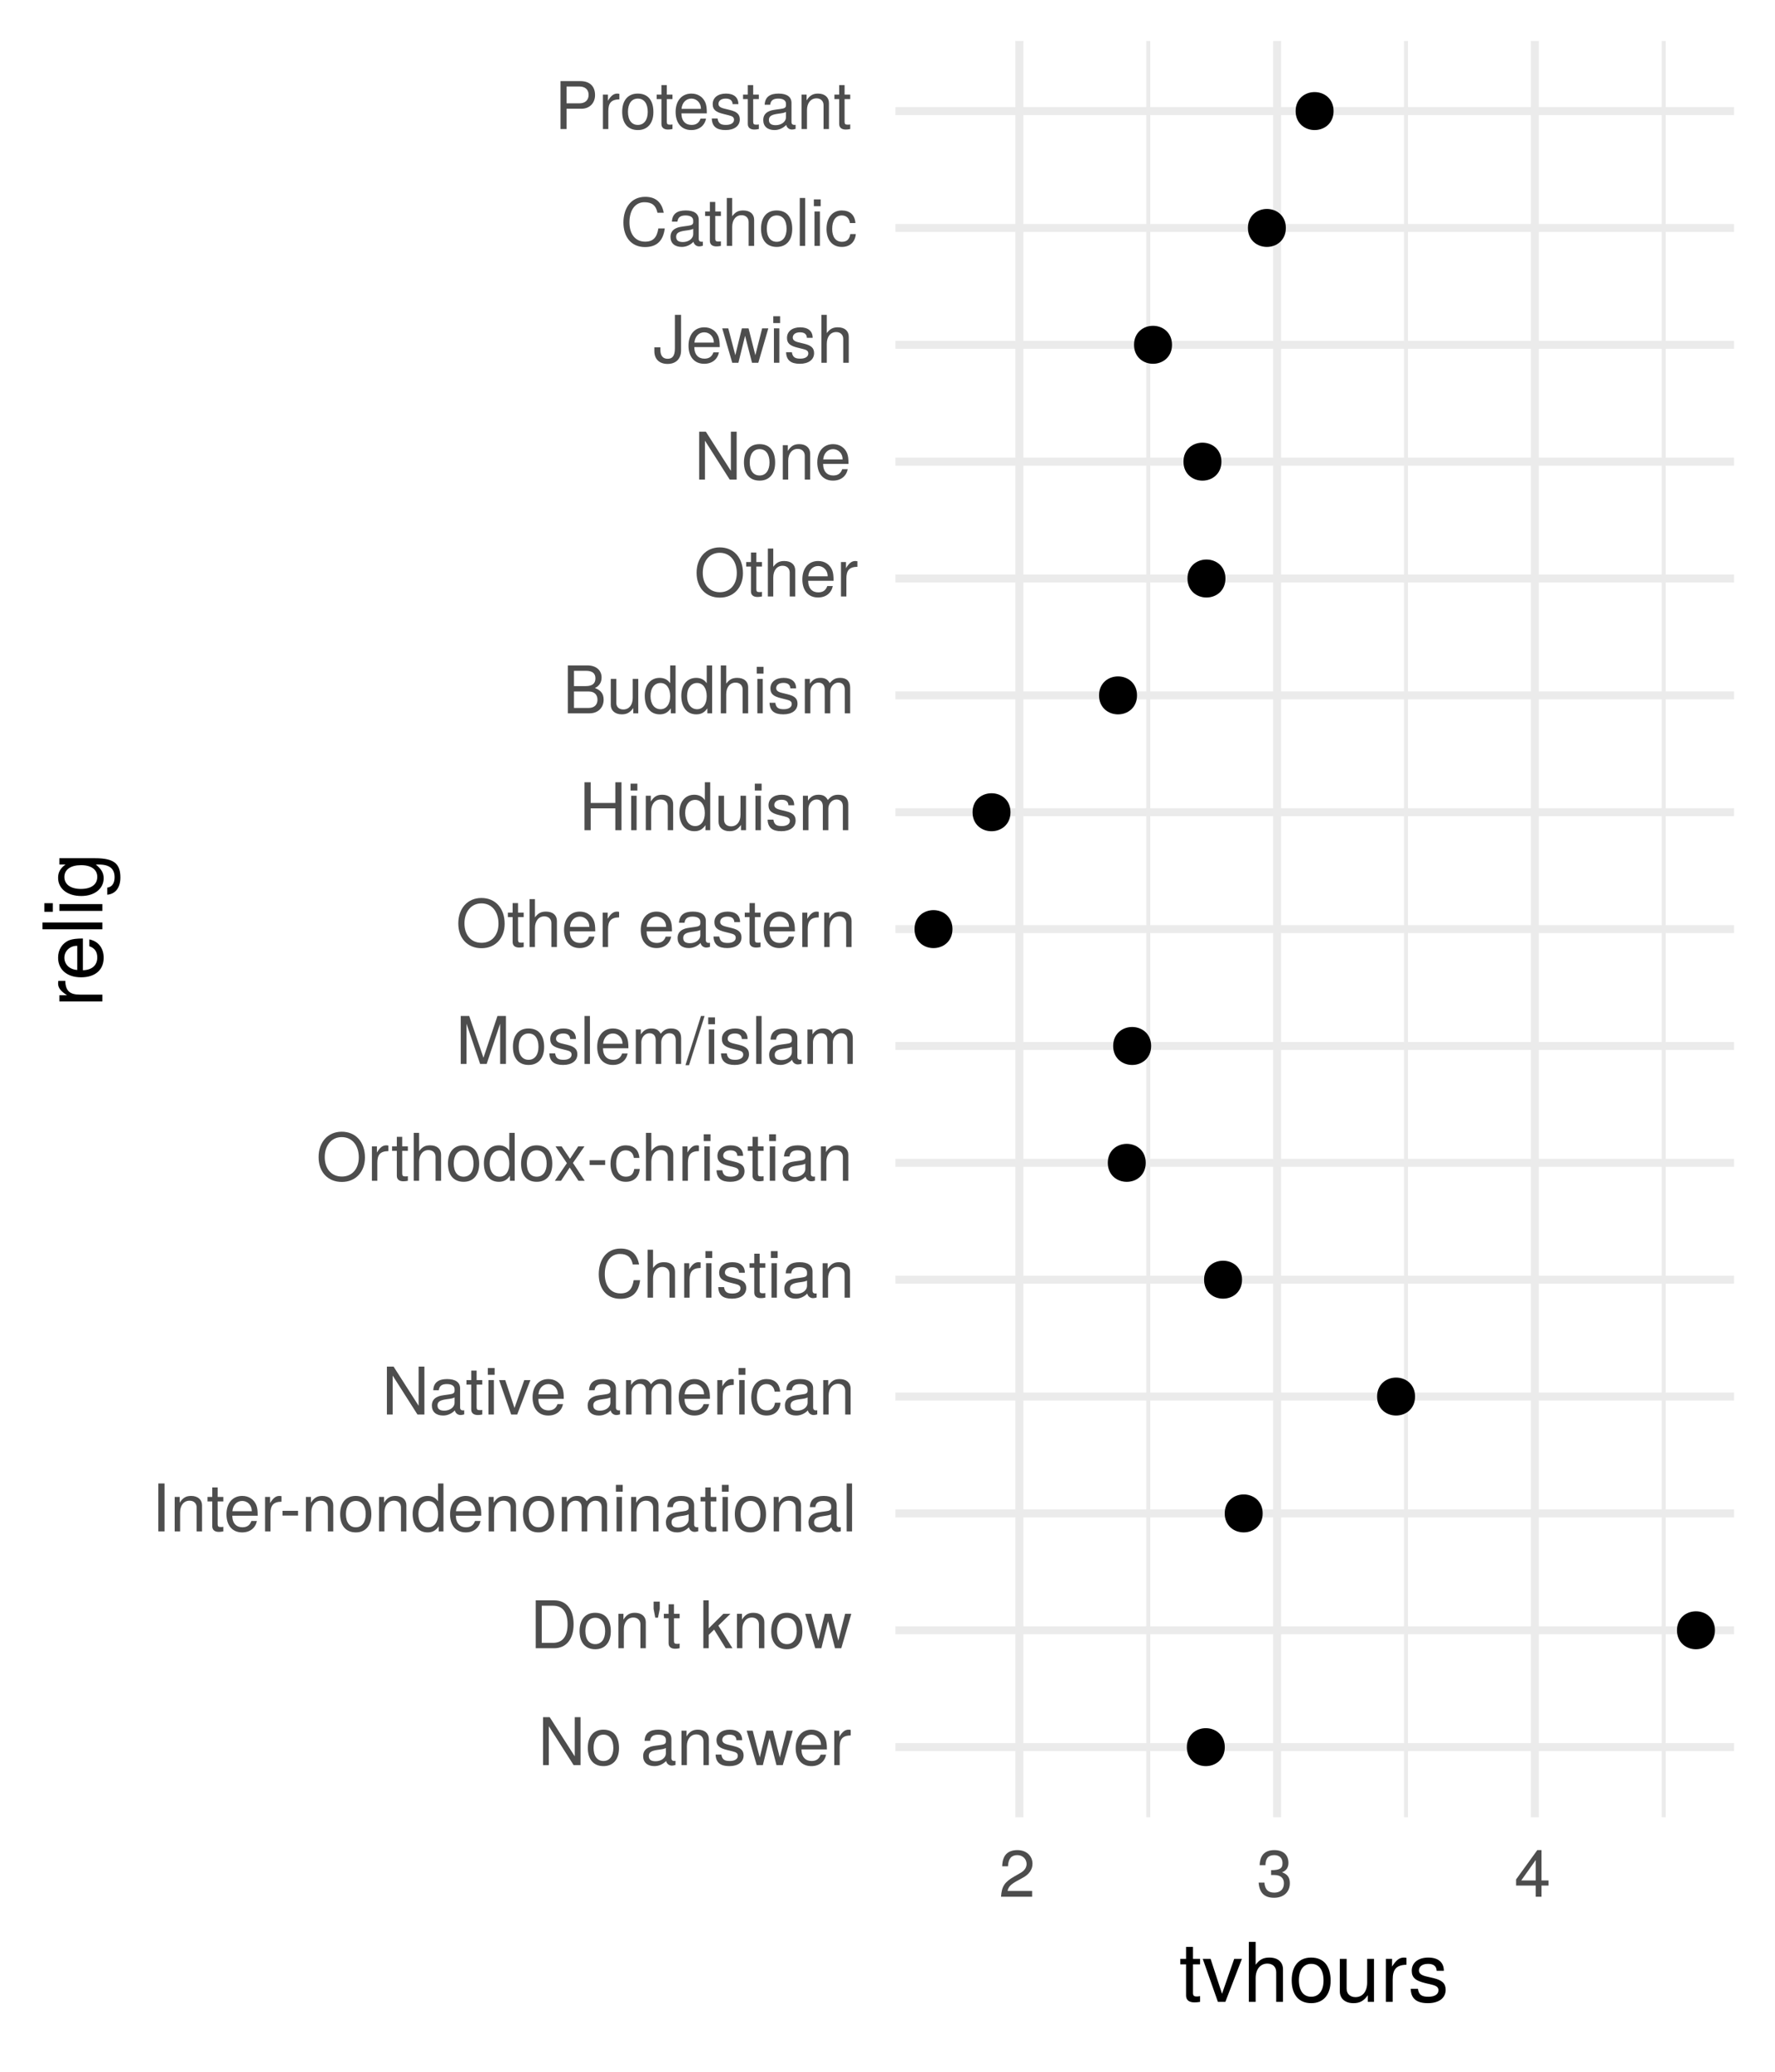 <?xml version="1.0" encoding="UTF-8"?>
<svg xmlns="http://www.w3.org/2000/svg" xmlns:xlink="http://www.w3.org/1999/xlink" width="216pt" height="252pt" viewBox="0 0 216 252" version="1.1">
<defs>
<g>
<symbol overflow="visible" id="glyph0-0">
<path style="stroke:none;" d=""/>
</symbol>
<symbol overflow="visible" id="glyph0-1">
<path style="stroke:none;" d="M 5.172 0 L 5.172 -5.828 L 4.469 -5.828 L 4.469 -1.062 L 1.422 -5.828 L 0.609 -5.828 L 0.609 0 L 1.312 0 L 1.312 -4.734 L 4.328 0 Z M 5.172 0 "/>
</symbol>
<symbol overflow="visible" id="glyph0-2">
<path style="stroke:none;" d="M 4.078 -2.062 C 4.078 -3.516 3.391 -4.312 2.172 -4.312 C 1 -4.312 0.281 -3.5 0.281 -2.094 C 0.281 -0.688 0.984 0.125 2.188 0.125 C 3.359 0.125 4.078 -0.688 4.078 -2.062 Z M 3.391 -2.078 C 3.391 -1.094 2.922 -0.5 2.188 -0.5 C 1.438 -0.5 0.984 -1.078 0.984 -2.094 C 0.984 -3.109 1.438 -3.703 2.188 -3.703 C 2.938 -3.703 3.391 -3.109 3.391 -2.078 Z M 3.391 -2.078 "/>
</symbol>
<symbol overflow="visible" id="glyph0-3">
<path style="stroke:none;" d=""/>
</symbol>
<symbol overflow="visible" id="glyph0-4">
<path style="stroke:none;" d="M 4.281 -0.016 L 4.281 -0.516 C 4.203 -0.5 4.172 -0.5 4.141 -0.5 C 3.906 -0.5 3.781 -0.625 3.781 -0.828 L 3.781 -3.172 C 3.781 -3.906 3.234 -4.312 2.203 -4.312 C 1.188 -4.312 0.562 -3.922 0.516 -2.953 L 1.188 -2.953 C 1.25 -3.469 1.547 -3.703 2.172 -3.703 C 2.781 -3.703 3.109 -3.469 3.109 -3.078 L 3.109 -2.891 C 3.109 -2.609 2.938 -2.5 2.422 -2.438 C 1.469 -2.312 1.328 -2.281 1.078 -2.172 C 0.578 -1.969 0.344 -1.594 0.344 -1.094 C 0.344 -0.328 0.859 0.125 1.719 0.125 C 2.25 0.125 2.766 -0.109 3.141 -0.5 C 3.203 -0.172 3.5 0.062 3.828 0.062 C 3.953 0.062 4.062 0.047 4.281 -0.016 Z M 3.109 -1.453 C 3.109 -0.844 2.5 -0.469 1.859 -0.469 C 1.344 -0.469 1.031 -0.641 1.031 -1.109 C 1.031 -1.547 1.328 -1.734 2.047 -1.844 C 2.75 -1.938 2.891 -1.969 3.109 -2.078 Z M 3.109 -1.453 "/>
</symbol>
<symbol overflow="visible" id="glyph0-5">
<path style="stroke:none;" d="M 3.891 0 L 3.891 -3.172 C 3.891 -3.859 3.375 -4.312 2.562 -4.312 C 1.938 -4.312 1.547 -4.078 1.172 -3.484 L 1.172 -4.188 L 0.562 -4.188 L 0.562 0 L 1.219 0 L 1.219 -2.312 C 1.219 -3.172 1.688 -3.734 2.375 -3.734 C 2.891 -3.734 3.234 -3.406 3.234 -2.906 L 3.234 0 Z M 3.891 0 "/>
</symbol>
<symbol overflow="visible" id="glyph0-6">
<path style="stroke:none;" d="M 3.672 -1.172 C 3.672 -1.797 3.312 -2.109 2.484 -2.312 L 1.844 -2.469 C 1.297 -2.594 1.078 -2.766 1.078 -3.062 C 1.078 -3.453 1.422 -3.703 1.953 -3.703 C 2.5 -3.703 2.781 -3.469 2.797 -3.031 L 3.5 -3.031 C 3.5 -3.844 2.953 -4.312 1.984 -4.312 C 1.016 -4.312 0.375 -3.812 0.375 -3.031 C 0.375 -2.375 0.719 -2.062 1.703 -1.828 L 2.328 -1.672 C 2.797 -1.562 2.969 -1.422 2.969 -1.125 C 2.969 -0.734 2.578 -0.5 2 -0.5 C 1.406 -0.5 1.062 -0.641 0.969 -1.281 L 0.266 -1.281 C 0.297 -0.312 0.844 0.125 1.938 0.125 C 3 0.125 3.672 -0.375 3.672 -1.172 Z M 3.672 -1.172 "/>
</symbol>
<symbol overflow="visible" id="glyph0-7">
<path style="stroke:none;" d="M 5.656 -4.188 L 4.906 -4.188 L 4.078 -0.922 L 3.25 -4.188 L 2.438 -4.188 L 1.641 -0.922 L 0.781 -4.188 L 0.047 -4.188 L 1.266 0 L 2.016 0 L 2.828 -3.281 L 3.672 0 L 4.438 0 Z M 5.656 -4.188 "/>
</symbol>
<symbol overflow="visible" id="glyph0-8">
<path style="stroke:none;" d="M 4.109 -1.906 C 4.109 -2.516 4.062 -2.891 3.938 -3.203 C 3.656 -3.891 3.031 -4.312 2.234 -4.312 C 1.078 -4.312 0.312 -3.453 0.312 -2.078 C 0.312 -0.703 1.047 0.125 2.219 0.125 C 3.188 0.125 3.844 -0.422 4.016 -1.266 L 3.344 -1.266 C 3.156 -0.719 2.781 -0.5 2.25 -0.5 C 1.547 -0.5 1.031 -0.938 1.016 -1.906 Z M 3.391 -2.5 C 3.391 -2.5 3.391 -2.469 3.391 -2.453 L 1.031 -2.453 C 1.094 -3.188 1.562 -3.703 2.234 -3.703 C 2.891 -3.703 3.391 -3.156 3.391 -2.5 Z M 3.391 -2.5 "/>
</symbol>
<symbol overflow="visible" id="glyph0-9">
<path style="stroke:none;" d="M 2.562 -3.609 L 2.562 -4.281 C 2.453 -4.297 2.406 -4.312 2.312 -4.312 C 1.875 -4.312 1.547 -4.062 1.172 -3.438 L 1.172 -4.188 L 0.562 -4.188 L 0.562 0 L 1.219 0 L 1.219 -2.172 C 1.219 -3.125 1.531 -3.594 2.562 -3.609 Z M 2.562 -3.609 "/>
</symbol>
<symbol overflow="visible" id="glyph0-10">
<path style="stroke:none;" d="M 5.328 -2.922 C 5.328 -4.734 4.438 -5.828 2.953 -5.828 L 0.719 -5.828 L 0.719 0 L 2.953 0 C 4.438 0 5.328 -1.109 5.328 -2.922 Z M 4.594 -2.906 C 4.594 -1.438 3.984 -0.656 2.828 -0.656 L 1.453 -0.656 L 1.453 -5.172 L 2.828 -5.172 C 3.984 -5.172 4.594 -4.406 4.594 -2.906 Z M 4.594 -2.906 "/>
</symbol>
<symbol overflow="visible" id="glyph0-11">
<path style="stroke:none;" d="M 1.141 -4.781 L 1.141 -5.672 L 0.391 -5.672 L 0.391 -4.781 L 0.594 -3.719 L 0.922 -3.719 Z M 1.141 -4.781 "/>
</symbol>
<symbol overflow="visible" id="glyph0-12">
<path style="stroke:none;" d="M 2.031 0 L 2.031 -0.562 C 1.938 -0.531 1.844 -0.531 1.719 -0.531 C 1.422 -0.531 1.344 -0.609 1.344 -0.906 L 1.344 -3.641 L 2.031 -3.641 L 2.031 -4.188 L 1.344 -4.188 L 1.344 -5.344 L 0.688 -5.344 L 0.688 -4.188 L 0.109 -4.188 L 0.109 -3.641 L 0.688 -3.641 L 0.688 -0.609 C 0.688 -0.188 0.969 0.062 1.484 0.062 C 1.641 0.062 1.812 0.047 2.031 0 Z M 2.031 0 "/>
</symbol>
<symbol overflow="visible" id="glyph0-13">
<path style="stroke:none;" d="M 4.016 0 L 2.297 -2.75 L 3.766 -4.188 L 2.906 -4.188 L 1.125 -2.422 L 1.125 -5.828 L 0.469 -5.828 L 0.469 0 L 1.125 0 L 1.125 -1.625 L 1.781 -2.266 L 3.188 0 Z M 4.016 0 "/>
</symbol>
<symbol overflow="visible" id="glyph0-14">
<path style="stroke:none;" d="M 1.547 0 L 1.547 -5.828 L 0.797 -5.828 L 0.797 0 Z M 1.547 0 "/>
</symbol>
<symbol overflow="visible" id="glyph0-15">
<path style="stroke:none;" d="M 2.266 -1.922 L 2.266 -2.5 L 0.375 -2.5 L 0.375 -1.922 Z M 2.266 -1.922 "/>
</symbol>
<symbol overflow="visible" id="glyph0-16">
<path style="stroke:none;" d="M 3.953 0 L 3.953 -5.828 L 3.297 -5.828 L 3.297 -3.656 C 3.016 -4.094 2.562 -4.312 2.016 -4.312 C 0.922 -4.312 0.203 -3.469 0.203 -2.141 C 0.203 -0.719 0.906 0.125 2.031 0.125 C 2.609 0.125 3.016 -0.094 3.375 -0.609 L 3.375 0 Z M 3.297 -2.078 C 3.297 -1.109 2.828 -0.5 2.125 -0.5 C 1.391 -0.5 0.906 -1.125 0.906 -2.094 C 0.906 -3.078 1.391 -3.688 2.125 -3.688 C 2.844 -3.688 3.297 -3.047 3.297 -2.078 Z M 3.297 -2.078 "/>
</symbol>
<symbol overflow="visible" id="glyph0-17">
<path style="stroke:none;" d="M 6.078 0 L 6.078 -3.141 C 6.078 -3.891 5.656 -4.312 4.875 -4.312 C 4.312 -4.312 3.984 -4.141 3.594 -3.672 C 3.344 -4.125 3.016 -4.312 2.469 -4.312 C 1.906 -4.312 1.531 -4.109 1.172 -3.594 L 1.172 -4.188 L 0.562 -4.188 L 0.562 0 L 1.234 0 L 1.234 -2.625 C 1.234 -3.234 1.672 -3.734 2.219 -3.734 C 2.719 -3.734 2.984 -3.422 2.984 -2.891 L 2.984 0 L 3.656 0 L 3.656 -2.625 C 3.656 -3.234 4.109 -3.734 4.641 -3.734 C 5.141 -3.734 5.422 -3.422 5.422 -2.891 L 5.422 0 Z M 6.078 0 "/>
</symbol>
<symbol overflow="visible" id="glyph0-18">
<path style="stroke:none;" d="M 1.219 0 L 1.219 -4.188 L 0.562 -4.188 L 0.562 0 Z M 1.312 -4.828 L 1.312 -5.656 L 0.484 -5.656 L 0.484 -4.828 Z M 1.312 -4.828 "/>
</symbol>
<symbol overflow="visible" id="glyph0-19">
<path style="stroke:none;" d="M 1.203 0 L 1.203 -5.828 L 0.547 -5.828 L 0.547 0 Z M 1.203 0 "/>
</symbol>
<symbol overflow="visible" id="glyph0-20">
<path style="stroke:none;" d="M 3.891 -4.188 L 3.141 -4.188 L 1.953 -0.797 L 0.828 -4.188 L 0.078 -4.188 L 1.547 0 L 2.281 0 Z M 3.891 -4.188 "/>
</symbol>
<symbol overflow="visible" id="glyph0-21">
<path style="stroke:none;" d="M 3.812 -1.438 L 3.141 -1.438 C 3.031 -0.766 2.688 -0.5 2.125 -0.5 C 1.391 -0.5 0.938 -1.062 0.938 -2.062 C 0.938 -3.109 1.375 -3.703 2.109 -3.703 C 2.656 -3.703 3.016 -3.375 3.094 -2.781 L 3.766 -2.781 C 3.688 -3.812 3.047 -4.312 2.109 -4.312 C 0.984 -4.312 0.25 -3.453 0.25 -2.062 C 0.25 -0.703 0.969 0.125 2.109 0.125 C 3.109 0.125 3.734 -0.484 3.812 -1.438 Z M 3.812 -1.438 "/>
</symbol>
<symbol overflow="visible" id="glyph0-22">
<path style="stroke:none;" d="M 5.422 -2.125 L 4.641 -2.125 C 4.469 -1.031 4.016 -0.516 3.031 -0.516 C 1.859 -0.516 1.125 -1.406 1.125 -2.859 C 1.125 -4.359 1.828 -5.312 2.953 -5.312 C 3.875 -5.312 4.359 -4.906 4.531 -4.031 L 5.297 -4.031 C 5.062 -5.297 4.328 -5.969 3.047 -5.969 C 1.281 -5.969 0.391 -4.547 0.391 -2.844 C 0.391 -1.141 1.297 0.141 3.016 0.141 C 4.438 0.141 5.234 -0.609 5.422 -2.125 Z M 5.422 -2.125 "/>
</symbol>
<symbol overflow="visible" id="glyph0-23">
<path style="stroke:none;" d="M 3.891 0 L 3.891 -3.172 C 3.891 -3.875 3.391 -4.312 2.562 -4.312 C 1.969 -4.312 1.609 -4.125 1.219 -3.609 L 1.219 -5.828 L 0.562 -5.828 L 0.562 0 L 1.219 0 L 1.219 -2.312 C 1.219 -3.172 1.672 -3.734 2.359 -3.734 C 2.828 -3.734 3.219 -3.453 3.219 -2.906 L 3.219 0 Z M 3.891 0 "/>
</symbol>
<symbol overflow="visible" id="glyph0-24">
<path style="stroke:none;" d="M 5.938 -2.828 C 5.938 -4.703 4.828 -5.969 3.109 -5.969 C 1.438 -5.969 0.297 -4.703 0.297 -2.875 C 0.297 -1.047 1.438 0.141 3.125 0.141 C 4.828 0.141 5.938 -1.109 5.938 -2.828 Z M 5.188 -2.844 C 5.188 -1.438 4.359 -0.516 3.125 -0.516 C 1.875 -0.516 1.047 -1.438 1.047 -2.875 C 1.047 -4.312 1.875 -5.312 3.109 -5.312 C 4.375 -5.312 5.188 -4.312 5.188 -2.844 Z M 5.188 -2.844 "/>
</symbol>
<symbol overflow="visible" id="glyph0-25">
<path style="stroke:none;" d="M 3.781 0 L 2.344 -2.172 L 3.75 -4.188 L 2.984 -4.188 L 1.984 -2.672 L 0.969 -4.188 L 0.219 -4.188 L 1.609 -2.141 L 0.141 0 L 0.891 0 L 1.953 -1.609 L 3.016 0 Z M 3.781 0 "/>
</symbol>
<symbol overflow="visible" id="glyph0-26">
<path style="stroke:none;" d="M 6.094 0 L 6.094 -5.828 L 5.062 -5.828 L 3.359 -0.75 L 1.625 -5.828 L 0.594 -5.828 L 0.594 0 L 1.297 0 L 1.297 -4.891 L 2.953 0 L 3.75 0 L 5.391 -4.891 L 5.391 0 Z M 6.094 0 "/>
</symbol>
<symbol overflow="visible" id="glyph0-27">
<path style="stroke:none;" d="M 2.266 -5.828 L 1.828 -5.828 L -0.062 0.156 L 0.375 0.156 Z M 2.266 -5.828 "/>
</symbol>
<symbol overflow="visible" id="glyph0-28">
<path style="stroke:none;" d="M 5.156 0 L 5.156 -5.828 L 4.406 -5.828 L 4.406 -3.312 L 1.406 -3.312 L 1.406 -5.828 L 0.656 -5.828 L 0.656 0 L 1.406 0 L 1.406 -2.656 L 4.406 -2.656 L 4.406 0 Z M 5.156 0 "/>
</symbol>
<symbol overflow="visible" id="glyph0-29">
<path style="stroke:none;" d="M 3.859 0 L 3.859 -4.188 L 3.188 -4.188 L 3.188 -1.875 C 3.188 -1.031 2.75 -0.469 2.047 -0.469 C 1.516 -0.469 1.188 -0.781 1.188 -1.281 L 1.188 -4.188 L 0.516 -4.188 L 0.516 -1.031 C 0.516 -0.328 1.047 0.125 1.859 0.125 C 2.469 0.125 2.859 -0.094 3.25 -0.641 L 3.25 0 Z M 3.859 0 "/>
</symbol>
<symbol overflow="visible" id="glyph0-30">
<path style="stroke:none;" d="M 4.984 -1.656 C 4.984 -2.375 4.656 -2.797 3.922 -3.078 C 4.453 -3.328 4.734 -3.766 4.734 -4.359 C 4.734 -5.203 4.109 -5.828 3 -5.828 L 0.625 -5.828 L 0.625 0 L 3.266 0 C 4.312 0 4.984 -0.703 4.984 -1.656 Z M 3.984 -4.25 C 3.984 -3.656 3.641 -3.312 2.812 -3.312 L 1.375 -3.312 L 1.375 -5.172 L 2.812 -5.172 C 3.641 -5.172 3.984 -4.844 3.984 -4.25 Z M 4.234 -1.656 C 4.234 -1.094 3.891 -0.656 3.188 -0.656 L 1.375 -0.656 L 1.375 -2.656 L 3.188 -2.656 C 3.891 -2.656 4.234 -2.219 4.234 -1.656 Z M 4.234 -1.656 "/>
</symbol>
<symbol overflow="visible" id="glyph0-31">
<path style="stroke:none;" d="M 3.406 -1.5 L 3.406 -5.828 L 2.656 -5.828 L 2.656 -1.766 C 2.656 -0.812 2.344 -0.484 1.766 -0.484 C 1.203 -0.484 0.891 -0.859 0.891 -1.531 L 0.891 -1.875 L 0.156 -1.875 L 0.156 -1.406 C 0.156 -0.453 0.75 0.141 1.766 0.141 C 2.781 0.141 3.406 -0.484 3.406 -1.5 Z M 3.406 -1.5 "/>
</symbol>
<symbol overflow="visible" id="glyph0-32">
<path style="stroke:none;" d="M 4.938 -4.125 C 4.938 -5.219 4.281 -5.828 3.141 -5.828 L 0.734 -5.828 L 0.734 0 L 1.469 0 L 1.469 -2.469 L 3.297 -2.469 C 4.266 -2.469 4.938 -3.156 4.938 -4.125 Z M 4.156 -4.156 C 4.156 -3.516 3.734 -3.125 3.031 -3.125 L 1.469 -3.125 L 1.469 -5.172 L 3.031 -5.172 C 3.734 -5.172 4.156 -4.797 4.156 -4.156 Z M 4.156 -4.156 "/>
</symbol>
<symbol overflow="visible" id="glyph0-33">
<path style="stroke:none;" d="M 4.094 -4.016 C 4.094 -4.969 3.344 -5.672 2.266 -5.672 C 1.109 -5.672 0.438 -5.078 0.406 -3.703 L 1.109 -3.703 C 1.156 -4.656 1.547 -5.062 2.25 -5.062 C 2.891 -5.062 3.375 -4.594 3.375 -3.984 C 3.375 -3.547 3.109 -3.156 2.594 -2.875 L 1.859 -2.453 C 0.688 -1.781 0.344 -1.25 0.266 0 L 4.047 0 L 4.047 -0.703 L 1.062 -0.703 C 1.141 -1.156 1.391 -1.453 2.094 -1.859 L 2.891 -2.297 C 3.688 -2.719 4.094 -3.312 4.094 -4.016 Z M 4.094 -4.016 "/>
</symbol>
<symbol overflow="visible" id="glyph0-34">
<path style="stroke:none;" d="M 4.047 -1.641 C 4.047 -2.344 3.766 -2.734 3.094 -2.969 C 3.609 -3.172 3.875 -3.547 3.875 -4.109 C 3.875 -5.094 3.234 -5.672 2.156 -5.672 C 1.016 -5.672 0.406 -5.047 0.375 -3.844 L 1.078 -3.844 C 1.094 -4.688 1.438 -5.062 2.156 -5.062 C 2.781 -5.062 3.156 -4.688 3.156 -4.094 C 3.156 -3.484 2.891 -3.234 1.766 -3.234 L 1.766 -2.641 L 2.156 -2.641 C 2.922 -2.641 3.328 -2.266 3.328 -1.641 C 3.328 -0.922 2.891 -0.5 2.156 -0.5 C 1.391 -0.5 1.016 -0.891 0.953 -1.719 L 0.25 -1.719 C 0.344 -0.453 0.969 0.125 2.125 0.125 C 3.297 0.125 4.047 -0.578 4.047 -1.641 Z M 4.047 -1.641 "/>
</symbol>
<symbol overflow="visible" id="glyph0-35">
<path style="stroke:none;" d="M 4.156 -1.359 L 4.156 -1.984 L 3.312 -1.984 L 3.312 -5.672 L 2.797 -5.672 L 0.219 -2.109 L 0.219 -1.359 L 2.609 -1.359 L 2.609 0 L 3.312 0 L 3.312 -1.359 Z M 2.609 -1.984 L 0.844 -1.984 L 2.609 -4.469 Z M 2.609 -1.984 "/>
</symbol>
<symbol overflow="visible" id="glyph1-0">
<path style="stroke:none;" d=""/>
</symbol>
<symbol overflow="visible" id="glyph1-1">
<path style="stroke:none;" d="M 2.547 0 L 2.547 -0.703 C 2.438 -0.672 2.297 -0.656 2.141 -0.656 C 1.781 -0.656 1.688 -0.766 1.688 -1.125 L 1.688 -4.562 L 2.547 -4.562 L 2.547 -5.234 L 1.688 -5.234 L 1.688 -6.688 L 0.844 -6.688 L 0.844 -5.234 L 0.141 -5.234 L 0.141 -4.562 L 0.844 -4.562 L 0.844 -0.766 C 0.844 -0.234 1.203 0.062 1.859 0.062 C 2.062 0.062 2.266 0.047 2.547 0 Z M 2.547 0 "/>
</symbol>
<symbol overflow="visible" id="glyph1-2">
<path style="stroke:none;" d="M 4.859 -5.234 L 3.922 -5.234 L 2.438 -0.984 L 1.047 -5.234 L 0.094 -5.234 L 1.938 0 L 2.844 0 Z M 4.859 -5.234 "/>
</symbol>
<symbol overflow="visible" id="glyph1-3">
<path style="stroke:none;" d="M 4.859 0 L 4.859 -3.953 C 4.859 -4.844 4.234 -5.391 3.203 -5.391 C 2.469 -5.391 2.016 -5.156 1.531 -4.516 L 1.531 -7.297 L 0.703 -7.297 L 0.703 0 L 1.531 0 L 1.531 -2.891 C 1.531 -3.953 2.094 -4.656 2.953 -4.656 C 3.547 -4.656 4.031 -4.312 4.031 -3.625 L 4.031 0 Z M 4.859 0 "/>
</symbol>
<symbol overflow="visible" id="glyph1-4">
<path style="stroke:none;" d="M 5.094 -2.578 C 5.094 -4.391 4.234 -5.391 2.719 -5.391 C 1.25 -5.391 0.359 -4.375 0.359 -2.625 C 0.359 -0.859 1.234 0.156 2.734 0.156 C 4.203 0.156 5.094 -0.859 5.094 -2.578 Z M 4.234 -2.594 C 4.234 -1.359 3.656 -0.625 2.734 -0.625 C 1.797 -0.625 1.234 -1.344 1.234 -2.625 C 1.234 -3.875 1.797 -4.625 2.734 -4.625 C 3.672 -4.625 4.234 -3.891 4.234 -2.594 Z M 4.234 -2.594 "/>
</symbol>
<symbol overflow="visible" id="glyph1-5">
<path style="stroke:none;" d="M 4.812 0 L 4.812 -5.234 L 3.984 -5.234 L 3.984 -2.344 C 3.984 -1.281 3.438 -0.578 2.562 -0.578 C 1.906 -0.578 1.484 -0.984 1.484 -1.609 L 1.484 -5.234 L 0.656 -5.234 L 0.656 -1.281 C 0.656 -0.406 1.297 0.156 2.312 0.156 C 3.094 0.156 3.578 -0.125 4.062 -0.812 L 4.062 0 Z M 4.812 0 "/>
</symbol>
<symbol overflow="visible" id="glyph1-6">
<path style="stroke:none;" d="M 3.203 -4.516 L 3.203 -5.359 C 3.062 -5.375 3 -5.391 2.891 -5.391 C 2.344 -5.391 1.938 -5.062 1.453 -4.297 L 1.453 -5.234 L 0.703 -5.234 L 0.703 0 L 1.531 0 L 1.531 -2.719 C 1.531 -3.906 1.922 -4.484 3.203 -4.516 Z M 3.203 -4.516 "/>
</symbol>
<symbol overflow="visible" id="glyph1-7">
<path style="stroke:none;" d="M 4.594 -1.469 C 4.594 -2.25 4.156 -2.641 3.109 -2.891 L 2.312 -3.078 C 1.625 -3.234 1.344 -3.453 1.344 -3.828 C 1.344 -4.312 1.766 -4.625 2.453 -4.625 C 3.125 -4.625 3.484 -4.328 3.5 -3.781 L 4.375 -3.781 C 4.375 -4.812 3.688 -5.391 2.484 -5.391 C 1.266 -5.391 0.469 -4.766 0.469 -3.797 C 0.469 -2.969 0.891 -2.578 2.125 -2.281 L 2.906 -2.094 C 3.484 -1.953 3.719 -1.781 3.719 -1.406 C 3.719 -0.906 3.234 -0.625 2.5 -0.625 C 1.75 -0.625 1.328 -0.797 1.219 -1.594 L 0.344 -1.594 C 0.375 -0.391 1.062 0.156 2.438 0.156 C 3.75 0.156 4.594 -0.453 4.594 -1.469 Z M 4.594 -1.469 "/>
</symbol>
<symbol overflow="visible" id="glyph2-0">
<path style="stroke:none;" d=""/>
</symbol>
<symbol overflow="visible" id="glyph2-1">
<path style="stroke:none;" d="M -4.516 -3.203 L -5.359 -3.203 C -5.375 -3.062 -5.391 -3 -5.391 -2.891 C -5.391 -2.344 -5.062 -1.938 -4.297 -1.453 L -5.234 -1.453 L -5.234 -0.703 L 0 -0.703 L 0 -1.531 L -2.719 -1.531 C -3.906 -1.531 -4.484 -1.922 -4.516 -3.203 Z M -4.516 -3.203 "/>
</symbol>
<symbol overflow="visible" id="glyph2-2">
<path style="stroke:none;" d="M -2.375 -5.125 C -3.141 -5.125 -3.625 -5.062 -4.016 -4.922 C -4.875 -4.578 -5.391 -3.781 -5.391 -2.797 C -5.391 -1.344 -4.312 -0.406 -2.594 -0.406 C -0.875 -0.406 0.156 -1.312 0.156 -2.781 C 0.156 -3.984 -0.531 -4.812 -1.594 -5.016 L -1.594 -4.188 C -0.906 -3.953 -0.625 -3.484 -0.625 -2.812 C -0.625 -1.938 -1.188 -1.297 -2.375 -1.266 Z M -3.125 -4.234 C -3.125 -4.234 -3.078 -4.234 -3.062 -4.234 L -3.062 -1.297 C -3.984 -1.359 -4.625 -1.953 -4.625 -2.797 C -4.625 -3.609 -3.938 -4.234 -3.125 -4.234 Z M -3.125 -4.234 "/>
</symbol>
<symbol overflow="visible" id="glyph2-3">
<path style="stroke:none;" d="M 0 -1.516 L -7.297 -1.516 L -7.297 -0.688 L 0 -0.688 Z M 0 -1.516 "/>
</symbol>
<symbol overflow="visible" id="glyph2-4">
<path style="stroke:none;" d="M 0 -1.531 L -5.234 -1.531 L -5.234 -0.703 L 0 -0.703 Z M -6.031 -1.641 L -7.062 -1.641 L -7.062 -0.594 L -6.031 -0.594 Z M -6.031 -1.641 "/>
</symbol>
<symbol overflow="visible" id="glyph2-5">
<path style="stroke:none;" d="M -0.859 -4.891 L -5.234 -4.891 L -5.234 -4.125 L -4.484 -4.125 C -5.094 -3.703 -5.391 -3.188 -5.391 -2.516 C -5.391 -1.188 -4.266 -0.297 -2.562 -0.297 C -0.922 -0.297 0.156 -1.219 0.156 -2.453 C 0.156 -3.109 -0.125 -3.562 -0.797 -4.125 L -0.438 -4.125 C 0.953 -4.125 1.484 -3.547 1.484 -2.578 C 1.484 -1.922 1.234 -1.406 0.594 -1.312 L 0.594 -0.453 C 1.594 -0.547 2.188 -1.312 2.188 -2.547 C 2.188 -4.188 1.453 -4.891 -0.859 -4.891 Z M -2.594 -4.047 C -1.344 -4.047 -0.625 -3.5 -0.625 -2.625 C -0.625 -1.703 -1.344 -1.156 -2.625 -1.156 C -3.875 -1.156 -4.625 -1.719 -4.625 -2.609 C -4.625 -3.516 -3.859 -4.047 -2.594 -4.047 Z M -2.594 -4.047 "/>
</symbol>
</g>
<clipPath id="clip1">
  <path d="M 139 4.98 L 140 4.98 L 140 221.043 L 139 221.043 Z M 139 4.98 "/>
</clipPath>
<clipPath id="clip2">
  <path d="M 170 4.98 L 172 4.98 L 172 221.043 L 170 221.043 Z M 170 4.98 "/>
</clipPath>
<clipPath id="clip3">
  <path d="M 202 4.98 L 203 4.98 L 203 221.043 L 202 221.043 Z M 202 4.98 "/>
</clipPath>
<clipPath id="clip4">
  <path d="M 108.957 212 L 211.02 212 L 211.02 213 L 108.957 213 Z M 108.957 212 "/>
</clipPath>
<clipPath id="clip5">
  <path d="M 108.957 197 L 211.02 197 L 211.02 199 L 108.957 199 Z M 108.957 197 "/>
</clipPath>
<clipPath id="clip6">
  <path d="M 108.957 183 L 211.02 183 L 211.02 185 L 108.957 185 Z M 108.957 183 "/>
</clipPath>
<clipPath id="clip7">
  <path d="M 108.957 169 L 211.02 169 L 211.02 171 L 108.957 171 Z M 108.957 169 "/>
</clipPath>
<clipPath id="clip8">
  <path d="M 108.957 155 L 211.02 155 L 211.02 157 L 108.957 157 Z M 108.957 155 "/>
</clipPath>
<clipPath id="clip9">
  <path d="M 108.957 140 L 211.02 140 L 211.02 142 L 108.957 142 Z M 108.957 140 "/>
</clipPath>
<clipPath id="clip10">
  <path d="M 108.957 126 L 211.02 126 L 211.02 128 L 108.957 128 Z M 108.957 126 "/>
</clipPath>
<clipPath id="clip11">
  <path d="M 108.957 112 L 211.02 112 L 211.02 114 L 108.957 114 Z M 108.957 112 "/>
</clipPath>
<clipPath id="clip12">
  <path d="M 108.957 98 L 211.02 98 L 211.02 100 L 108.957 100 Z M 108.957 98 "/>
</clipPath>
<clipPath id="clip13">
  <path d="M 108.957 84 L 211.02 84 L 211.02 86 L 108.957 86 Z M 108.957 84 "/>
</clipPath>
<clipPath id="clip14">
  <path d="M 108.957 69 L 211.02 69 L 211.02 71 L 108.957 71 Z M 108.957 69 "/>
</clipPath>
<clipPath id="clip15">
  <path d="M 108.957 55 L 211.02 55 L 211.02 57 L 108.957 57 Z M 108.957 55 "/>
</clipPath>
<clipPath id="clip16">
  <path d="M 108.957 41 L 211.02 41 L 211.02 43 L 108.957 43 Z M 108.957 41 "/>
</clipPath>
<clipPath id="clip17">
  <path d="M 108.957 27 L 211.02 27 L 211.02 29 L 108.957 29 Z M 108.957 27 "/>
</clipPath>
<clipPath id="clip18">
  <path d="M 108.957 13 L 211.02 13 L 211.02 14 L 108.957 14 Z M 108.957 13 "/>
</clipPath>
<clipPath id="clip19">
  <path d="M 123 4.98 L 125 4.98 L 125 221.043 L 123 221.043 Z M 123 4.98 "/>
</clipPath>
<clipPath id="clip20">
  <path d="M 154 4.98 L 156 4.98 L 156 221.043 L 154 221.043 Z M 154 4.98 "/>
</clipPath>
<clipPath id="clip21">
  <path d="M 186 4.98 L 188 4.98 L 188 221.043 L 186 221.043 Z M 186 4.98 "/>
</clipPath>
</defs>
<g id="surface146">
<rect x="0" y="0" width="216" height="252" style="fill:rgb(100%,100%,100%);fill-opacity:1;stroke:none;"/>
<g clip-path="url(#clip1)" clip-rule="nonzero">
<path style="fill:none;stroke-width:0.485;stroke-linecap:butt;stroke-linejoin:round;stroke:rgb(92.157%,92.157%,92.157%);stroke-opacity:1;stroke-miterlimit:10;" d="M 139.73 221.043 L 139.73 4.98 "/>
</g>
<g clip-path="url(#clip2)" clip-rule="nonzero">
<path style="fill:none;stroke-width:0.485;stroke-linecap:butt;stroke-linejoin:round;stroke:rgb(92.157%,92.157%,92.157%);stroke-opacity:1;stroke-miterlimit:10;" d="M 171.094 221.043 L 171.094 4.98 "/>
</g>
<g clip-path="url(#clip3)" clip-rule="nonzero">
<path style="fill:none;stroke-width:0.485;stroke-linecap:butt;stroke-linejoin:round;stroke:rgb(92.157%,92.157%,92.157%);stroke-opacity:1;stroke-miterlimit:10;" d="M 202.457 221.043 L 202.457 4.98 "/>
</g>
<g clip-path="url(#clip4)" clip-rule="nonzero">
<path style="fill:none;stroke-width:0.97;stroke-linecap:butt;stroke-linejoin:round;stroke:rgb(92.157%,92.157%,92.157%);stroke-opacity:1;stroke-miterlimit:10;" d="M 108.957 212.516 L 211.02 212.516 "/>
</g>
<g clip-path="url(#clip5)" clip-rule="nonzero">
<path style="fill:none;stroke-width:0.97;stroke-linecap:butt;stroke-linejoin:round;stroke:rgb(92.157%,92.157%,92.157%);stroke-opacity:1;stroke-miterlimit:10;" d="M 108.957 198.301 L 211.02 198.301 "/>
</g>
<g clip-path="url(#clip6)" clip-rule="nonzero">
<path style="fill:none;stroke-width:0.97;stroke-linecap:butt;stroke-linejoin:round;stroke:rgb(92.157%,92.157%,92.157%);stroke-opacity:1;stroke-miterlimit:10;" d="M 108.957 184.086 L 211.02 184.086 "/>
</g>
<g clip-path="url(#clip7)" clip-rule="nonzero">
<path style="fill:none;stroke-width:0.97;stroke-linecap:butt;stroke-linejoin:round;stroke:rgb(92.157%,92.157%,92.157%);stroke-opacity:1;stroke-miterlimit:10;" d="M 108.957 169.871 L 211.02 169.871 "/>
</g>
<g clip-path="url(#clip8)" clip-rule="nonzero">
<path style="fill:none;stroke-width:0.97;stroke-linecap:butt;stroke-linejoin:round;stroke:rgb(92.157%,92.157%,92.157%);stroke-opacity:1;stroke-miterlimit:10;" d="M 108.957 155.656 L 211.02 155.656 "/>
</g>
<g clip-path="url(#clip9)" clip-rule="nonzero">
<path style="fill:none;stroke-width:0.97;stroke-linecap:butt;stroke-linejoin:round;stroke:rgb(92.157%,92.157%,92.157%);stroke-opacity:1;stroke-miterlimit:10;" d="M 108.957 141.441 L 211.02 141.441 "/>
</g>
<g clip-path="url(#clip10)" clip-rule="nonzero">
<path style="fill:none;stroke-width:0.97;stroke-linecap:butt;stroke-linejoin:round;stroke:rgb(92.157%,92.157%,92.157%);stroke-opacity:1;stroke-miterlimit:10;" d="M 108.957 127.227 L 211.02 127.227 "/>
</g>
<g clip-path="url(#clip11)" clip-rule="nonzero">
<path style="fill:none;stroke-width:0.97;stroke-linecap:butt;stroke-linejoin:round;stroke:rgb(92.157%,92.157%,92.157%);stroke-opacity:1;stroke-miterlimit:10;" d="M 108.957 113.012 L 211.02 113.012 "/>
</g>
<g clip-path="url(#clip12)" clip-rule="nonzero">
<path style="fill:none;stroke-width:0.97;stroke-linecap:butt;stroke-linejoin:round;stroke:rgb(92.157%,92.157%,92.157%);stroke-opacity:1;stroke-miterlimit:10;" d="M 108.957 98.797 L 211.02 98.797 "/>
</g>
<g clip-path="url(#clip13)" clip-rule="nonzero">
<path style="fill:none;stroke-width:0.97;stroke-linecap:butt;stroke-linejoin:round;stroke:rgb(92.157%,92.157%,92.157%);stroke-opacity:1;stroke-miterlimit:10;" d="M 108.957 84.582 L 211.02 84.582 "/>
</g>
<g clip-path="url(#clip14)" clip-rule="nonzero">
<path style="fill:none;stroke-width:0.97;stroke-linecap:butt;stroke-linejoin:round;stroke:rgb(92.157%,92.157%,92.157%);stroke-opacity:1;stroke-miterlimit:10;" d="M 108.957 70.367 L 211.02 70.367 "/>
</g>
<g clip-path="url(#clip15)" clip-rule="nonzero">
<path style="fill:none;stroke-width:0.97;stroke-linecap:butt;stroke-linejoin:round;stroke:rgb(92.157%,92.157%,92.157%);stroke-opacity:1;stroke-miterlimit:10;" d="M 108.957 56.152 L 211.02 56.152 "/>
</g>
<g clip-path="url(#clip16)" clip-rule="nonzero">
<path style="fill:none;stroke-width:0.97;stroke-linecap:butt;stroke-linejoin:round;stroke:rgb(92.157%,92.157%,92.157%);stroke-opacity:1;stroke-miterlimit:10;" d="M 108.957 41.941 L 211.02 41.941 "/>
</g>
<g clip-path="url(#clip17)" clip-rule="nonzero">
<path style="fill:none;stroke-width:0.97;stroke-linecap:butt;stroke-linejoin:round;stroke:rgb(92.157%,92.157%,92.157%);stroke-opacity:1;stroke-miterlimit:10;" d="M 108.957 27.727 L 211.02 27.727 "/>
</g>
<g clip-path="url(#clip18)" clip-rule="nonzero">
<path style="fill:none;stroke-width:0.97;stroke-linecap:butt;stroke-linejoin:round;stroke:rgb(92.157%,92.157%,92.157%);stroke-opacity:1;stroke-miterlimit:10;" d="M 108.957 13.512 L 211.02 13.512 "/>
</g>
<g clip-path="url(#clip19)" clip-rule="nonzero">
<path style="fill:none;stroke-width:0.97;stroke-linecap:butt;stroke-linejoin:round;stroke:rgb(92.157%,92.157%,92.157%);stroke-opacity:1;stroke-miterlimit:10;" d="M 124.051 221.043 L 124.051 4.98 "/>
</g>
<g clip-path="url(#clip20)" clip-rule="nonzero">
<path style="fill:none;stroke-width:0.97;stroke-linecap:butt;stroke-linejoin:round;stroke:rgb(92.157%,92.157%,92.157%);stroke-opacity:1;stroke-miterlimit:10;" d="M 155.414 221.043 L 155.414 4.98 "/>
</g>
<g clip-path="url(#clip21)" clip-rule="nonzero">
<path style="fill:none;stroke-width:0.97;stroke-linecap:butt;stroke-linejoin:round;stroke:rgb(92.157%,92.157%,92.157%);stroke-opacity:1;stroke-miterlimit:10;" d="M 186.777 221.043 L 186.777 4.98 "/>
</g>
<path style="fill-rule:nonzero;fill:rgb(0%,0%,0%);fill-opacity:1;stroke-width:0.709;stroke-linecap:round;stroke-linejoin:round;stroke:rgb(0%,0%,0%);stroke-opacity:1;stroke-miterlimit:10;" d="M 148.691 212.516 C 148.691 215.121 144.781 215.121 144.781 212.516 C 144.781 209.91 148.691 209.91 148.691 212.516 "/>
<path style="fill-rule:nonzero;fill:rgb(0%,0%,0%);fill-opacity:1;stroke-width:0.709;stroke-linecap:round;stroke-linejoin:round;stroke:rgb(0%,0%,0%);stroke-opacity:1;stroke-miterlimit:10;" d="M 208.336 198.301 C 208.336 200.906 204.426 200.906 204.426 198.301 C 204.426 195.695 208.336 195.695 208.336 198.301 "/>
<path style="fill-rule:nonzero;fill:rgb(0%,0%,0%);fill-opacity:1;stroke-width:0.709;stroke-linecap:round;stroke-linejoin:round;stroke:rgb(0%,0%,0%);stroke-opacity:1;stroke-miterlimit:10;" d="M 153.301 184.086 C 153.301 186.691 149.391 186.691 149.391 184.086 C 149.391 181.48 153.301 181.48 153.301 184.086 "/>
<path style="fill-rule:nonzero;fill:rgb(0%,0%,0%);fill-opacity:1;stroke-width:0.709;stroke-linecap:round;stroke-linejoin:round;stroke:rgb(0%,0%,0%);stroke-opacity:1;stroke-miterlimit:10;" d="M 171.844 169.871 C 171.844 172.477 167.934 172.477 167.934 169.871 C 167.934 167.266 171.844 167.266 171.844 169.871 "/>
<path style="fill-rule:nonzero;fill:rgb(0%,0%,0%);fill-opacity:1;stroke-width:0.709;stroke-linecap:round;stroke-linejoin:round;stroke:rgb(0%,0%,0%);stroke-opacity:1;stroke-miterlimit:10;" d="M 150.789 155.656 C 150.789 158.262 146.879 158.262 146.879 155.656 C 146.879 153.051 150.789 153.051 150.789 155.656 "/>
<path style="fill-rule:nonzero;fill:rgb(0%,0%,0%);fill-opacity:1;stroke-width:0.709;stroke-linecap:round;stroke-linejoin:round;stroke:rgb(0%,0%,0%);stroke-opacity:1;stroke-miterlimit:10;" d="M 139.07 141.441 C 139.07 144.051 135.164 144.051 135.164 141.441 C 135.164 138.836 139.07 138.836 139.07 141.441 "/>
<path style="fill-rule:nonzero;fill:rgb(0%,0%,0%);fill-opacity:1;stroke-width:0.709;stroke-linecap:round;stroke-linejoin:round;stroke:rgb(0%,0%,0%);stroke-opacity:1;stroke-miterlimit:10;" d="M 139.727 127.227 C 139.727 129.836 135.816 129.836 135.816 127.227 C 135.816 124.621 139.727 124.621 139.727 127.227 "/>
<path style="fill-rule:nonzero;fill:rgb(0%,0%,0%);fill-opacity:1;stroke-width:0.709;stroke-linecap:round;stroke-linejoin:round;stroke:rgb(0%,0%,0%);stroke-opacity:1;stroke-miterlimit:10;" d="M 115.551 113.012 C 115.551 115.621 111.641 115.621 111.641 113.012 C 111.641 110.406 115.551 110.406 115.551 113.012 "/>
<path style="fill-rule:nonzero;fill:rgb(0%,0%,0%);fill-opacity:1;stroke-width:0.709;stroke-linecap:round;stroke-linejoin:round;stroke:rgb(0%,0%,0%);stroke-opacity:1;stroke-miterlimit:10;" d="M 122.613 98.797 C 122.613 101.406 118.703 101.406 118.703 98.797 C 118.703 96.191 122.613 96.191 122.613 98.797 "/>
<path style="fill-rule:nonzero;fill:rgb(0%,0%,0%);fill-opacity:1;stroke-width:0.709;stroke-linecap:round;stroke-linejoin:round;stroke:rgb(0%,0%,0%);stroke-opacity:1;stroke-miterlimit:10;" d="M 138.008 84.582 C 138.008 87.191 134.098 87.191 134.098 84.582 C 134.098 81.977 138.008 81.977 138.008 84.582 "/>
<path style="fill-rule:nonzero;fill:rgb(0%,0%,0%);fill-opacity:1;stroke-width:0.709;stroke-linecap:round;stroke-linejoin:round;stroke:rgb(0%,0%,0%);stroke-opacity:1;stroke-miterlimit:10;" d="M 148.77 70.367 C 148.77 72.977 144.859 72.977 144.859 70.367 C 144.859 67.762 148.77 67.762 148.77 70.367 "/>
<path style="fill-rule:nonzero;fill:rgb(0%,0%,0%);fill-opacity:1;stroke-width:0.709;stroke-linecap:round;stroke-linejoin:round;stroke:rgb(0%,0%,0%);stroke-opacity:1;stroke-miterlimit:10;" d="M 148.281 56.152 C 148.281 58.762 144.371 58.762 144.371 56.152 C 144.371 53.547 148.281 53.547 148.281 56.152 "/>
<path style="fill-rule:nonzero;fill:rgb(0%,0%,0%);fill-opacity:1;stroke-width:0.709;stroke-linecap:round;stroke-linejoin:round;stroke:rgb(0%,0%,0%);stroke-opacity:1;stroke-miterlimit:10;" d="M 142.266 41.941 C 142.266 44.547 138.355 44.547 138.355 41.941 C 138.355 39.332 142.266 39.332 142.266 41.941 "/>
<path style="fill-rule:nonzero;fill:rgb(0%,0%,0%);fill-opacity:1;stroke-width:0.709;stroke-linecap:round;stroke-linejoin:round;stroke:rgb(0%,0%,0%);stroke-opacity:1;stroke-miterlimit:10;" d="M 156.121 27.727 C 156.121 30.332 152.215 30.332 152.215 27.727 C 152.215 25.117 156.121 25.117 156.121 27.727 "/>
<path style="fill-rule:nonzero;fill:rgb(0%,0%,0%);fill-opacity:1;stroke-width:0.709;stroke-linecap:round;stroke-linejoin:round;stroke:rgb(0%,0%,0%);stroke-opacity:1;stroke-miterlimit:10;" d="M 161.93 13.512 C 161.93 16.117 158.02 16.117 158.02 13.512 C 158.02 10.902 161.93 10.902 161.93 13.512 "/>
<g style="fill:rgb(30.196%,30.196%,30.196%);fill-opacity:1;">
  <use xlink:href="#glyph0-1" x="65.473" y="214.699"/>
  <use xlink:href="#glyph0-2" x="71.249" y="214.699"/>
  <use xlink:href="#glyph0-3" x="75.697" y="214.699"/>
  <use xlink:href="#glyph0-4" x="77.921" y="214.699"/>
  <use xlink:href="#glyph0-5" x="82.369" y="214.699"/>
  <use xlink:href="#glyph0-6" x="86.817" y="214.699"/>
  <use xlink:href="#glyph0-7" x="90.817" y="214.699"/>
  <use xlink:href="#glyph0-8" x="96.514" y="214.699"/>
  <use xlink:href="#glyph0-9" x="100.962" y="214.699"/>
</g>
<g style="fill:rgb(30.196%,30.196%,30.196%);fill-opacity:1;">
  <use xlink:href="#glyph0-10" x="64.473" y="200.484"/>
  <use xlink:href="#glyph0-2" x="70.249" y="200.484"/>
  <use xlink:href="#glyph0-5" x="74.697" y="200.484"/>
  <use xlink:href="#glyph0-11" x="79.146" y="200.484"/>
  <use xlink:href="#glyph0-12" x="80.674" y="200.484"/>
  <use xlink:href="#glyph0-3" x="82.897" y="200.484"/>
  <use xlink:href="#glyph0-13" x="85.121" y="200.484"/>
  <use xlink:href="#glyph0-5" x="89.121" y="200.484"/>
  <use xlink:href="#glyph0-2" x="93.569" y="200.484"/>
  <use xlink:href="#glyph0-7" x="97.938" y="200.484"/>
</g>
<g style="fill:rgb(30.196%,30.196%,30.196%);fill-opacity:1;">
  <use xlink:href="#glyph0-14" x="18.473" y="186.27"/>
  <use xlink:href="#glyph0-5" x="20.696" y="186.27"/>
  <use xlink:href="#glyph0-12" x="25.145" y="186.27"/>
  <use xlink:href="#glyph0-8" x="27.248" y="186.27"/>
  <use xlink:href="#glyph0-9" x="31.696" y="186.27"/>
  <use xlink:href="#glyph0-15" x="34" y="186.27"/>
  <use xlink:href="#glyph0-5" x="36.664" y="186.27"/>
  <use xlink:href="#glyph0-2" x="41.112" y="186.27"/>
  <use xlink:href="#glyph0-5" x="45.561" y="186.27"/>
  <use xlink:href="#glyph0-16" x="50.009" y="186.27"/>
  <use xlink:href="#glyph0-8" x="54.457" y="186.27"/>
  <use xlink:href="#glyph0-5" x="58.905" y="186.27"/>
  <use xlink:href="#glyph0-2" x="63.354" y="186.27"/>
  <use xlink:href="#glyph0-17" x="67.802" y="186.27"/>
  <use xlink:href="#glyph0-18" x="74.466" y="186.27"/>
  <use xlink:href="#glyph0-5" x="76.242" y="186.27"/>
  <use xlink:href="#glyph0-4" x="80.69" y="186.27"/>
  <use xlink:href="#glyph0-12" x="85.139" y="186.27"/>
  <use xlink:href="#glyph0-18" x="87.362" y="186.27"/>
  <use xlink:href="#glyph0-2" x="89.139" y="186.27"/>
  <use xlink:href="#glyph0-5" x="93.587" y="186.27"/>
  <use xlink:href="#glyph0-4" x="98.035" y="186.27"/>
  <use xlink:href="#glyph0-19" x="102.483" y="186.27"/>
</g>
<g style="fill:rgb(30.196%,30.196%,30.196%);fill-opacity:1;">
  <use xlink:href="#glyph0-1" x="46.473" y="172.055"/>
  <use xlink:href="#glyph0-4" x="52.209" y="172.055"/>
  <use xlink:href="#glyph0-12" x="56.657" y="172.055"/>
  <use xlink:href="#glyph0-18" x="58.881" y="172.055"/>
  <use xlink:href="#glyph0-20" x="60.657" y="172.055"/>
  <use xlink:href="#glyph0-8" x="64.497" y="172.055"/>
  <use xlink:href="#glyph0-3" x="68.945" y="172.055"/>
  <use xlink:href="#glyph0-4" x="71.169" y="172.055"/>
  <use xlink:href="#glyph0-17" x="75.617" y="172.055"/>
  <use xlink:href="#glyph0-8" x="82.281" y="172.055"/>
  <use xlink:href="#glyph0-9" x="86.729" y="172.055"/>
  <use xlink:href="#glyph0-18" x="89.394" y="172.055"/>
  <use xlink:href="#glyph0-21" x="91.17" y="172.055"/>
  <use xlink:href="#glyph0-4" x="95.17" y="172.055"/>
  <use xlink:href="#glyph0-5" x="99.618" y="172.055"/>
</g>
<g style="fill:rgb(30.196%,30.196%,30.196%);fill-opacity:1;">
  <use xlink:href="#glyph0-22" x="72.473" y="157.84"/>
  <use xlink:href="#glyph0-23" x="78.249" y="157.84"/>
  <use xlink:href="#glyph0-9" x="82.697" y="157.84"/>
  <use xlink:href="#glyph0-18" x="85.361" y="157.84"/>
  <use xlink:href="#glyph0-6" x="87.138" y="157.84"/>
  <use xlink:href="#glyph0-12" x="91.098" y="157.84"/>
  <use xlink:href="#glyph0-18" x="93.321" y="157.84"/>
  <use xlink:href="#glyph0-4" x="95.098" y="157.84"/>
  <use xlink:href="#glyph0-5" x="99.546" y="157.84"/>
</g>
<g style="fill:rgb(30.196%,30.196%,30.196%);fill-opacity:1;">
  <use xlink:href="#glyph0-24" x="38.473" y="143.625"/>
  <use xlink:href="#glyph0-9" x="44.696" y="143.625"/>
  <use xlink:href="#glyph0-12" x="47.601" y="143.625"/>
  <use xlink:href="#glyph0-23" x="49.784" y="143.625"/>
  <use xlink:href="#glyph0-2" x="54.232" y="143.625"/>
  <use xlink:href="#glyph0-16" x="58.681" y="143.625"/>
  <use xlink:href="#glyph0-2" x="63.129" y="143.625"/>
  <use xlink:href="#glyph0-25" x="67.377" y="143.625"/>
  <use xlink:href="#glyph0-15" x="71.377" y="143.625"/>
  <use xlink:href="#glyph0-21" x="74.041" y="143.625"/>
  <use xlink:href="#glyph0-23" x="78.041" y="143.625"/>
  <use xlink:href="#glyph0-9" x="82.489" y="143.625"/>
  <use xlink:href="#glyph0-18" x="85.153" y="143.625"/>
  <use xlink:href="#glyph0-6" x="86.93" y="143.625"/>
  <use xlink:href="#glyph0-12" x="90.89" y="143.625"/>
  <use xlink:href="#glyph0-18" x="93.113" y="143.625"/>
  <use xlink:href="#glyph0-4" x="94.89" y="143.625"/>
  <use xlink:href="#glyph0-5" x="99.338" y="143.625"/>
</g>
<g style="fill:rgb(30.196%,30.196%,30.196%);fill-opacity:1;">
  <use xlink:href="#glyph0-26" x="55.473" y="129.41"/>
  <use xlink:href="#glyph0-2" x="62.137" y="129.41"/>
  <use xlink:href="#glyph0-6" x="66.585" y="129.41"/>
  <use xlink:href="#glyph0-19" x="70.585" y="129.41"/>
  <use xlink:href="#glyph0-8" x="72.361" y="129.41"/>
  <use xlink:href="#glyph0-17" x="76.81" y="129.41"/>
  <use xlink:href="#glyph0-27" x="83.474" y="129.41"/>
  <use xlink:href="#glyph0-18" x="85.697" y="129.41"/>
  <use xlink:href="#glyph0-6" x="87.474" y="129.41"/>
  <use xlink:href="#glyph0-19" x="91.474" y="129.41"/>
  <use xlink:href="#glyph0-4" x="93.25" y="129.41"/>
  <use xlink:href="#glyph0-17" x="97.698" y="129.41"/>
</g>
<g style="fill:rgb(30.196%,30.196%,30.196%);fill-opacity:1;">
  <use xlink:href="#glyph0-24" x="55.473" y="115.195"/>
  <use xlink:href="#glyph0-12" x="61.696" y="115.195"/>
  <use xlink:href="#glyph0-23" x="63.88" y="115.195"/>
  <use xlink:href="#glyph0-8" x="68.328" y="115.195"/>
  <use xlink:href="#glyph0-9" x="72.776" y="115.195"/>
  <use xlink:href="#glyph0-3" x="75.44" y="115.195"/>
  <use xlink:href="#glyph0-8" x="77.664" y="115.195"/>
  <use xlink:href="#glyph0-4" x="82.112" y="115.195"/>
  <use xlink:href="#glyph0-6" x="86.561" y="115.195"/>
  <use xlink:href="#glyph0-12" x="90.521" y="115.195"/>
  <use xlink:href="#glyph0-8" x="92.624" y="115.195"/>
  <use xlink:href="#glyph0-9" x="97.072" y="115.195"/>
  <use xlink:href="#glyph0-5" x="99.736" y="115.195"/>
</g>
<g style="fill:rgb(30.196%,30.196%,30.196%);fill-opacity:1;">
  <use xlink:href="#glyph0-28" x="70.473" y="100.98"/>
  <use xlink:href="#glyph0-18" x="76.249" y="100.98"/>
  <use xlink:href="#glyph0-5" x="78.025" y="100.98"/>
  <use xlink:href="#glyph0-16" x="82.474" y="100.98"/>
  <use xlink:href="#glyph0-29" x="86.922" y="100.98"/>
  <use xlink:href="#glyph0-18" x="91.37" y="100.98"/>
  <use xlink:href="#glyph0-6" x="93.146" y="100.98"/>
  <use xlink:href="#glyph0-17" x="97.146" y="100.98"/>
</g>
<g style="fill:rgb(30.196%,30.196%,30.196%);fill-opacity:1;">
  <use xlink:href="#glyph0-30" x="68.473" y="86.766"/>
  <use xlink:href="#glyph0-29" x="73.809" y="86.766"/>
  <use xlink:href="#glyph0-16" x="78.257" y="86.766"/>
  <use xlink:href="#glyph0-16" x="82.705" y="86.766"/>
  <use xlink:href="#glyph0-23" x="87.153" y="86.766"/>
  <use xlink:href="#glyph0-18" x="91.602" y="86.766"/>
  <use xlink:href="#glyph0-6" x="93.378" y="86.766"/>
  <use xlink:href="#glyph0-17" x="97.378" y="86.766"/>
</g>
<g style="fill:rgb(30.196%,30.196%,30.196%);fill-opacity:1;">
  <use xlink:href="#glyph0-24" x="84.473" y="72.551"/>
  <use xlink:href="#glyph0-12" x="90.696" y="72.551"/>
  <use xlink:href="#glyph0-23" x="92.88" y="72.551"/>
  <use xlink:href="#glyph0-8" x="97.328" y="72.551"/>
  <use xlink:href="#glyph0-9" x="101.776" y="72.551"/>
</g>
<g style="fill:rgb(30.196%,30.196%,30.196%);fill-opacity:1;">
  <use xlink:href="#glyph0-1" x="84.473" y="58.336"/>
  <use xlink:href="#glyph0-2" x="90.249" y="58.336"/>
  <use xlink:href="#glyph0-5" x="94.697" y="58.336"/>
  <use xlink:href="#glyph0-8" x="99.146" y="58.336"/>
</g>
<g style="fill:rgb(30.196%,30.196%,30.196%);fill-opacity:1;">
  <use xlink:href="#glyph0-31" x="79.473" y="44.125"/>
  <use xlink:href="#glyph0-8" x="83.473" y="44.125"/>
  <use xlink:href="#glyph0-7" x="87.841" y="44.125"/>
  <use xlink:href="#glyph0-18" x="93.617" y="44.125"/>
  <use xlink:href="#glyph0-6" x="95.394" y="44.125"/>
  <use xlink:href="#glyph0-23" x="99.394" y="44.125"/>
</g>
<g style="fill:rgb(30.196%,30.196%,30.196%);fill-opacity:1;">
  <use xlink:href="#glyph0-22" x="75.473" y="29.91"/>
  <use xlink:href="#glyph0-4" x="81.249" y="29.91"/>
  <use xlink:href="#glyph0-12" x="85.697" y="29.91"/>
  <use xlink:href="#glyph0-23" x="87.881" y="29.91"/>
  <use xlink:href="#glyph0-2" x="92.329" y="29.91"/>
  <use xlink:href="#glyph0-19" x="96.777" y="29.91"/>
  <use xlink:href="#glyph0-18" x="98.554" y="29.91"/>
  <use xlink:href="#glyph0-21" x="100.33" y="29.91"/>
</g>
<g style="fill:rgb(30.196%,30.196%,30.196%);fill-opacity:1;">
  <use xlink:href="#glyph0-32" x="67.473" y="15.695"/>
  <use xlink:href="#glyph0-9" x="72.809" y="15.695"/>
  <use xlink:href="#glyph0-2" x="75.433" y="15.695"/>
  <use xlink:href="#glyph0-12" x="79.801" y="15.695"/>
  <use xlink:href="#glyph0-8" x="81.904" y="15.695"/>
  <use xlink:href="#glyph0-6" x="86.353" y="15.695"/>
  <use xlink:href="#glyph0-12" x="90.312" y="15.695"/>
  <use xlink:href="#glyph0-4" x="92.536" y="15.695"/>
  <use xlink:href="#glyph0-5" x="96.984" y="15.695"/>
  <use xlink:href="#glyph0-12" x="101.433" y="15.695"/>
</g>
<g style="fill:rgb(30.196%,30.196%,30.196%);fill-opacity:1;">
  <use xlink:href="#glyph0-33" x="121.551" y="230.711"/>
</g>
<g style="fill:rgb(30.196%,30.196%,30.196%);fill-opacity:1;">
  <use xlink:href="#glyph0-34" x="152.914" y="230.711"/>
</g>
<g style="fill:rgb(30.196%,30.196%,30.196%);fill-opacity:1;">
  <use xlink:href="#glyph0-35" x="184.277" y="230.711"/>
</g>
<g style="fill:rgb(0%,0%,0%);fill-opacity:1;">
  <use xlink:href="#glyph1-1" x="143.488" y="243.5"/>
  <use xlink:href="#glyph1-2" x="146.269" y="243.5"/>
  <use xlink:href="#glyph1-3" x="151.269" y="243.5"/>
  <use xlink:href="#glyph1-4" x="156.828" y="243.5"/>
  <use xlink:href="#glyph1-5" x="162.388" y="243.5"/>
  <use xlink:href="#glyph1-6" x="167.947" y="243.5"/>
  <use xlink:href="#glyph1-7" x="171.327" y="243.5"/>
</g>
<g style="fill:rgb(0%,0%,0%);fill-opacity:1;">
  <use xlink:href="#glyph2-1" x="12.461" y="122.512"/>
  <use xlink:href="#glyph2-2" x="12.461" y="119.281"/>
  <use xlink:href="#glyph2-3" x="12.461" y="113.722"/>
  <use xlink:href="#glyph2-4" x="12.461" y="111.502"/>
  <use xlink:href="#glyph2-5" x="12.461" y="109.282"/>
</g>
</g>
</svg>
